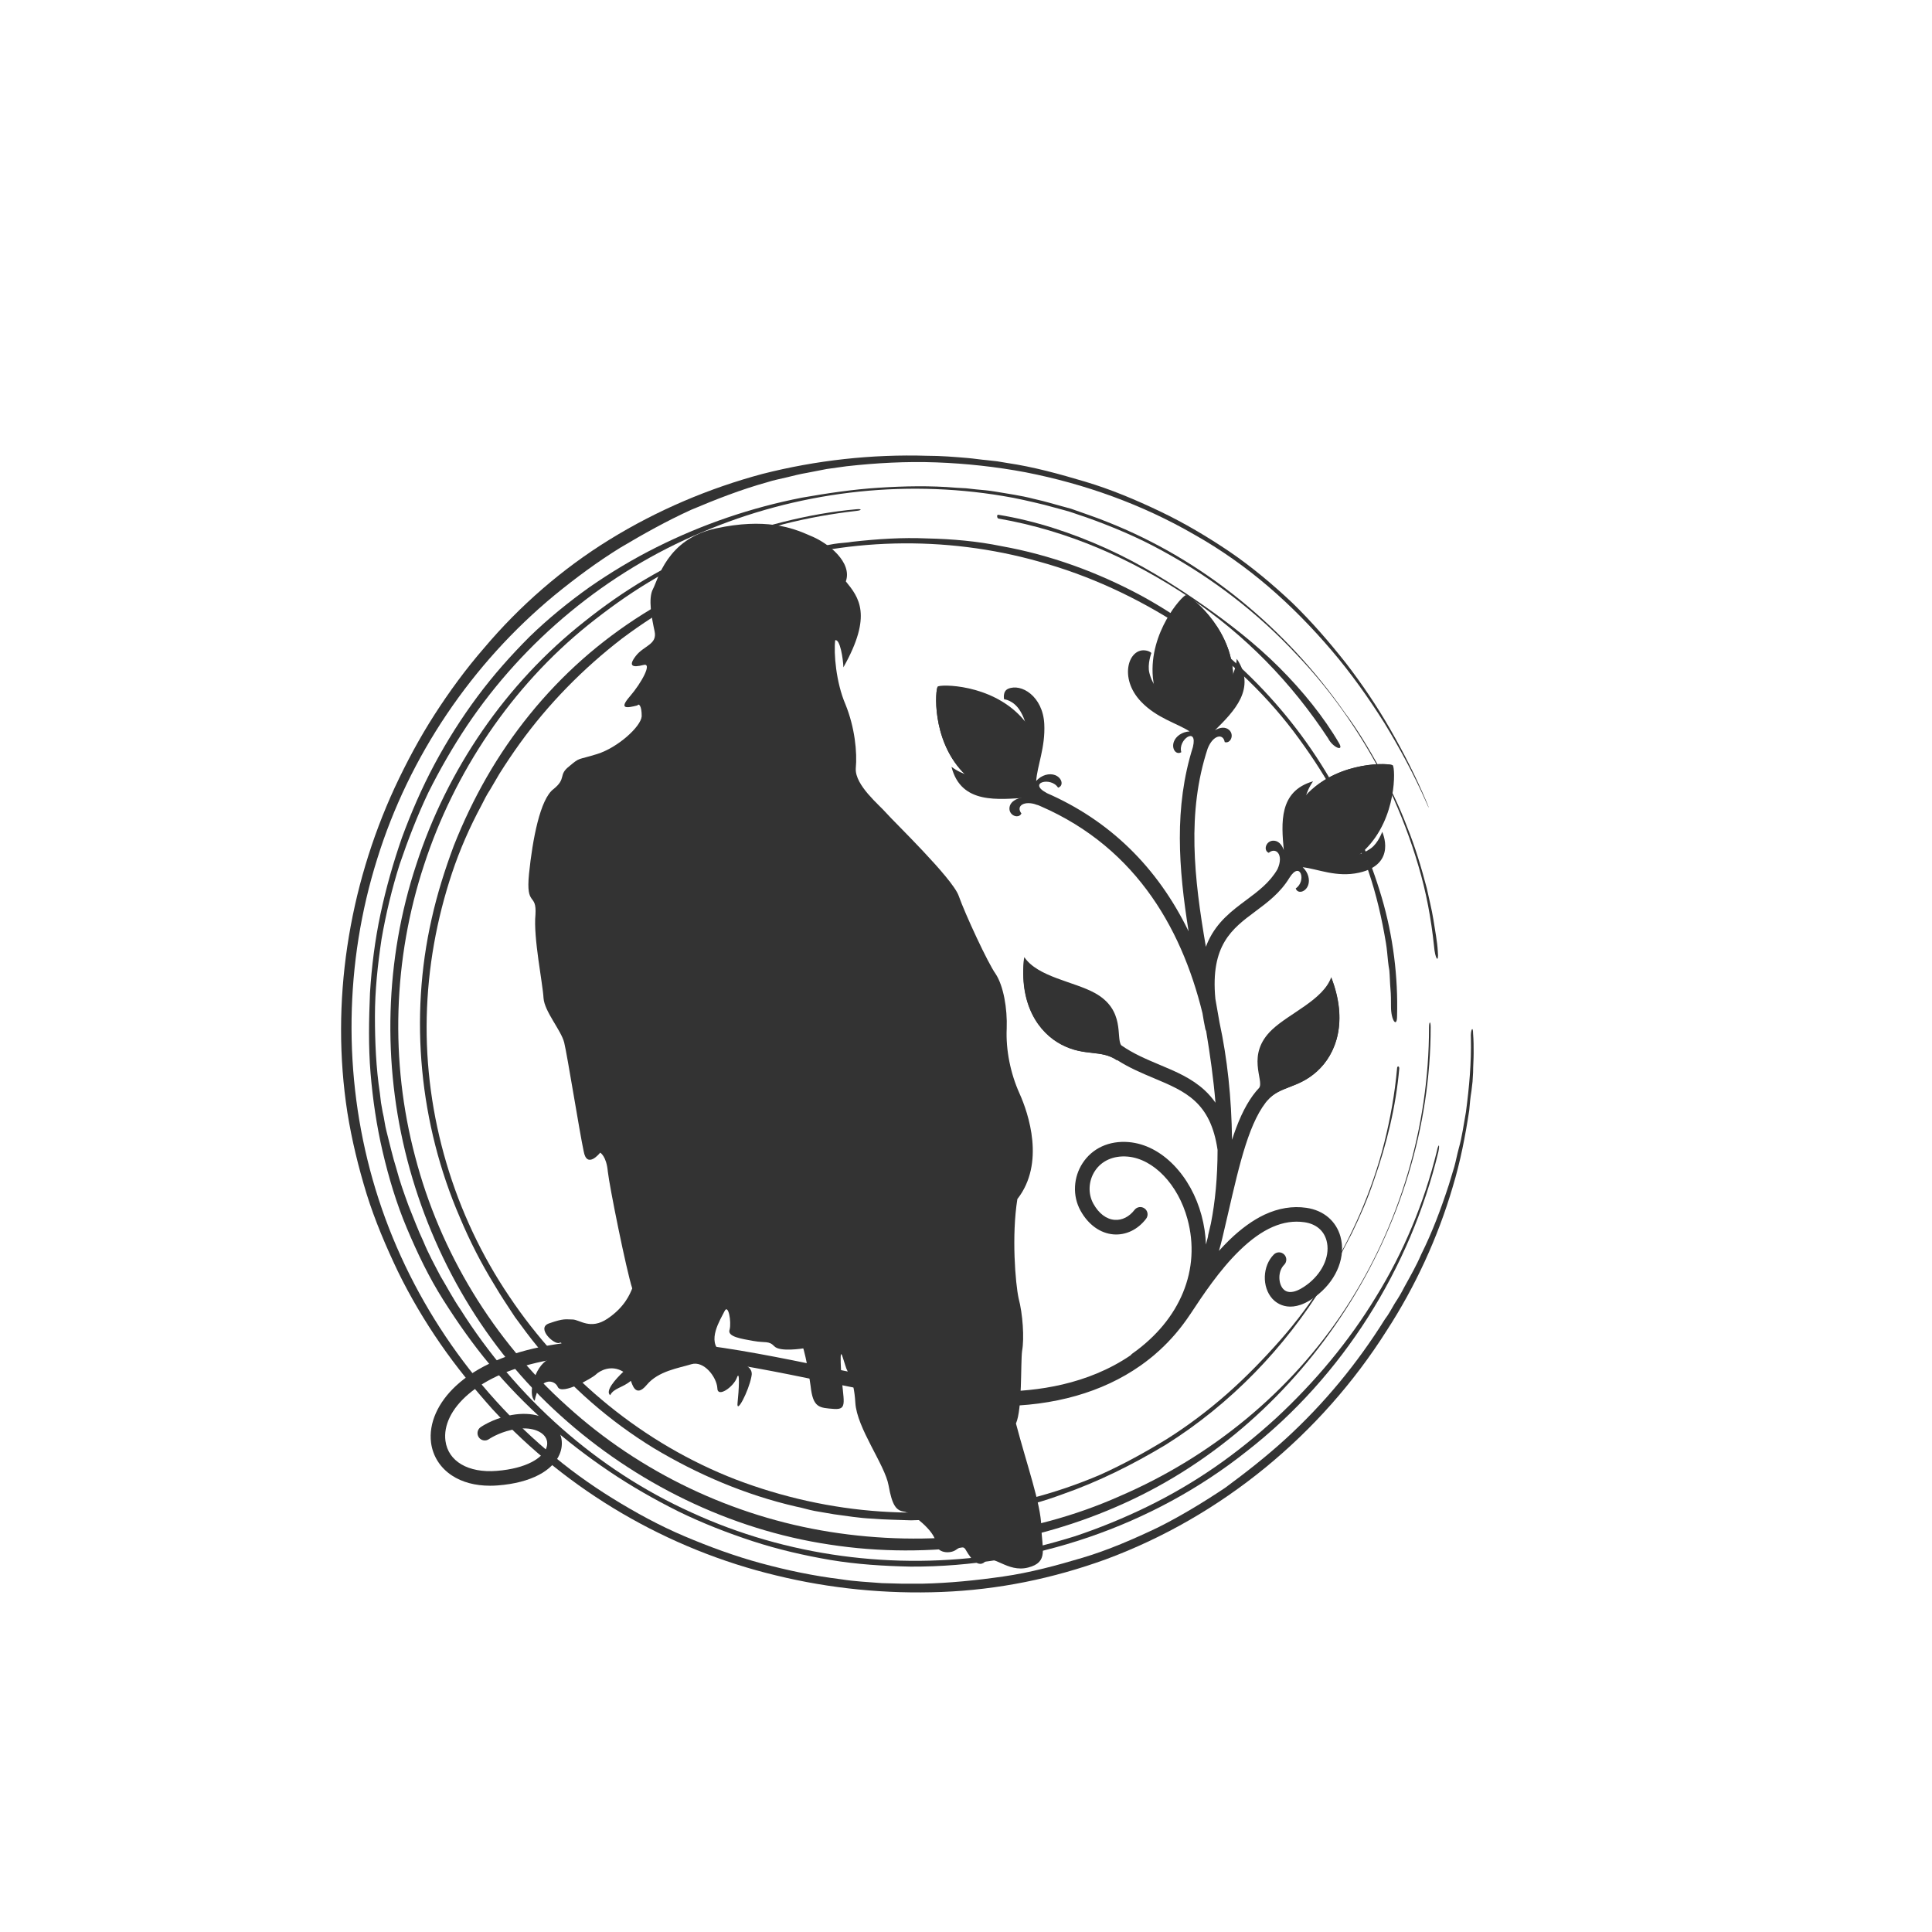 <?xml version="1.0" encoding="utf-8"?>
<svg id="master-artboard" viewBox="0 0 500 500" version="1.1" xmlns="http://www.w3.org/2000/svg" x="0px" y="0px" style="enable-background:new 0 0 1400 980;" width="500px" height="500px"><rect id="ee-background" x="0" y="0" width="500" height="500" style="fill: white; fill-opacity: 0; pointer-events: none;"/><g transform="matrix(2.166, 0.556, -0.556, 2.166, -758.107, -215.759)"><g transform="matrix(1, 0, 0, 1, 0, 7.105427357601002e-15)">
		<g>
			<path class="st3" d="M481.2,137.2c0,0-2.5,1.1-3.3,0.6c-0.8-0.5-1.1-0.1-2.5,0c-1.4,0.1-3.1,0.3-3-0.6c0-0.9-0.9-2.9-1.1-1.9&#10;&#9;&#9;&#9;&#9;c-0.2,1-1.2,3.9,0.8,4.7c2,0.8,4.1,0.3,4.1,1.9c0.1,1.7-0.6,4.7-0.8,3.3c-0.2-1.4-0.7-3.9-0.8-2.8c-0.1,1.1-1.6,2.9-1.9,1.7&#10;&#9;&#9;&#9;&#9;c-0.4-1.2-2.3-2.7-3.6-1.9c-1.3,0.8-3.5,1.7-4.4,3.6c-0.9,1.9-1.7,0.2-1.9,0c-0.7,1-1.7,1.3-1.9,2.2c-0.7-0.3,0.1-1.9,0.8-3&#10;&#9;&#9;&#9;&#9;c-1.6-0.5-2.7,0.6-3,1.1c-0.3,0.5-3.2,3.3-3.9,2.5c-0.6-0.8-2.4-0.6-2.2,2.2c-1-0.5-1-3.8,0.3-5c1.2-1.2,1.3-2.6,0.8-2.2&#10;&#9;&#9;&#9;&#9;c-0.5,0.4-3.1-1-1.7-1.9c1.5-1,1.7-0.9,2.5-1.1c0.8-0.2,2.3,0.7,3.9-1.1c1.6-1.8,1.8-3.4,1.9-4.1c-1.2-1.9-5.5-10.8-6.1-12.4&#10;&#9;&#9;&#9;&#9;c-0.6-1.7-1.4-1.9-1.4-1.9s-1,2.3-1.9,0.3c-1-2-4.6-10.3-5.3-11.6c-0.7-1.3-3.1-2.9-3.6-4.4c-0.5-1.6-2.9-6.5-3.3-9.1&#10;&#9;&#9;&#9;&#9;c-0.5-2.6-1.3-0.5-1.9-4.4c-0.6-4-0.9-8.7,0.3-10.2c1.2-1.6,0.1-1.7,1.1-3c1-1.4,0.7-0.9,2.8-2.2c2.1-1.3,4.1-4.3,3.9-5.5&#10;&#9;&#9;&#9;&#9;c-0.3-1.2-0.7-1.4-0.8-1.1c-1.1,0.6-2,1-1.1-0.8c0.9-1.8,1.6-4.5,0.6-3.9c-1.1,0.6-1.7,0.6-1.1-0.8c0.6-1.4,2.1-1.9,1.4-3.3&#10;&#9;&#9;&#9;&#9;c-0.7-1.4-1.7-3.5-1.4-4.7c0.3-1.2,0.1-6,5.3-8.6c5.2-2.6,8.5-2.3,10.8-1.9c2.3,0.3,5.5,1.8,5.3,4.1c1.9,1.4,4,3,2.2,9.7&#10;&#9;&#9;&#9;&#9;c-0.3-1-1.2-3.1-1.7-2.8c0.2,1.5,1.3,4.7,3,6.9c1.7,2.3,2.7,5,3,6.9c0.4,1.9,3.7,3.4,4.7,4.1c1,0.7,9.3,5.4,10.5,7.2&#10;&#9;&#9;&#9;&#9;c1.2,1.8,5.2,6.7,6.4,7.7c1.2,1.1,2.3,3.5,2.8,5.8c0.5,2.4,1.7,4.9,3.3,6.9c1.6,2,4.9,7.1,2.8,11.9c0.4,4.3,2.2,9.5,3,11.1&#10;&#9;&#9;&#9;&#9;c0.9,1.6,1.8,4.3,1.9,5.8c0.2,1.5,1.7,6.5,1.4,8.3c2.4,4.3,5.1,8.3,5.8,10.8c0.7,2.5,1.9,3.8-0.3,5c-2.2,1.2-4.3-0.6-5,0.6&#10;&#9;&#9;&#9;&#9;c-0.7,1.1-2.2-0.5-2.5-0.8c-0.3-0.3-0.6-0.3-1.1,0.3c-0.5,0.6-2.1,1-2.5-0.3c-0.4-1.2-3.5-2.6-4.4-2.5c-0.9,0.1-1.5-0.3-2.5-2.5&#10;&#9;&#9;&#9;&#9;c-1-2.2-5.2-5.5-6.1-8.3c-0.9-2.8-1.7-3-2.2-3.9c-0.6-0.9-1.3-2.4-0.3,0.8c1.1,3.3,1.9,4.1,0.3,4.4c-1.7,0.3-2.4,0.5-3.3-1.9&#10;&#9;&#9;&#9;&#9;C481.9,138.3,481.2,137.2,481.2,137.2L481.2,137.2z" style="fill-rule: evenodd; clip-rule: evenodd; fill: rgb(51, 51, 51); opacity: 1;"/>
		</g>
		<g>
			<path class="st4" d="M467.6,133.9c0,0-1.3-1.2-1.7-1.7c-0.3-0.4-0.5-0.2-0.8,0.3c-0.3,0.5-1.2,0.5-1.1,0.8&#10;&#9;&#9;&#9;&#9;c0.5,0.6,2.2,1.2,1.7,2.2c-0.5,1.1-0.7,2.9,0.3,2.5c1-0.4,1.5-1.1,1.7-2.2C467.7,134.7,467.6,133.9,467.6,133.9L467.6,133.9z" style="fill-rule: evenodd; clip-rule: evenodd; fill: rgb(51, 51, 51); opacity: 1;"/>
		</g>
		<g>
			<path d="M 455.1 53.2 A 1.1 1.1 0 0 1 454 54.3 A 1.1 1.1 0 0 1 452.9 53.2 A 1.1 1.1 0 0 1 454 52.1 A 1.1 1.1 0 0 1 455.1 53.2 Z" class="st4" style="fill-rule: evenodd; clip-rule: evenodd; fill: rgb(51, 51, 51); opacity: 1;"/>
		</g>
	</g></g><g transform="matrix(0.115, 0, 0, 0.115, 103.023, 123.286)"><g transform="matrix(1, 0, 0, 1, -51.911, -5.768)">
		<g>
			<path class="st6" d="M1930.4,441.9c6.7,74.2-30.5,112-80.2,116.4c-49.7,4.5-93-26.1-99.7-100.3c-9.1-101.5,66.3-184.1,74.1-184.8&#10;&#9;&#9;&#9;&#9;C1832.3,272.6,1921.2,340.4,1930.4,441.9z" style="fill: rgb(51, 51, 51); opacity: 1;"/>
			<path class="st7" d="M1930.4,441.9c6.7,74.2-30.5,112-80.2,116.4c-49.7,4.5-73.9-63.6-46.7-131.6&#10;&#9;&#9;&#9;&#9;c40.2-100.3,29.7-129.4,21.1-153.4C1832.3,272.6,1921.2,340.4,1930.4,441.9z" style="fill: rgb(51, 51, 51); opacity: 1;"/>
		</g>
		<g>
			<path class="st6" d="M2101.1,717.2c-52.8,52.5-48.6,105.4-13.5,140.8c35.2,35.4,88,39.9,140.8-12.6&#10;&#9;&#9;&#9;&#9;c72.3-71.8,67.6-183.6,62.1-189.1C2285.1,650.6,2173.4,645.3,2101.1,717.2z" style="fill: rgb(51, 51, 51); opacity: 1;"/>
			<path class="st7" d="M2101.1,717.2c-52.8,52.5-48.6,105.4-13.5,140.8c35.2,35.4,97.5-1.1,120.4-70.7&#10;&#9;&#9;&#9;&#9;c33.8-102.7,60.5-118.2,82.6-131C2285.1,650.6,2173.4,645.3,2101.1,717.2z" style="fill: rgb(51, 51, 51); opacity: 1;"/>
		</g>
		<g>
			<path class="st6" d="M1321.7,670.2c50.9,54.4,103.8,51.8,140.3,17.7c36.4-34.1,42.5-86.8-8.3-141.2&#10;&#9;&#9;&#9;&#9;c-69.6-74.4-181.5-73.2-187.2-67.9C1260.8,484.2,1252.1,595.7,1321.7,670.2z" style="fill: rgb(51, 51, 51); opacity: 1;"/>
			<path class="st7" d="M1321.7,670.2c50.9,54.4,103.8,51.8,140.3,17.7c36.4-34.1,1.8-97.5-67-122.5&#10;&#9;&#9;&#9;&#9;c-101.6-36.9-116.3-64.1-128.5-86.5C1260.8,484.2,1252.1,595.7,1321.7,670.2z" style="fill: rgb(51, 51, 51); opacity: 1;"/>
		</g>
		<path class="st8" d="M1491.1,745.3c-30.5-11.4-49.6,2.5-36.4,19c-5.7,12.4-26.7,5.7-27-10.6c-0.3-20.8,29.7-29.7,51.1-24.7&#10;&#9;&#9;&#9;L1491.1,745.3z" style="fill: rgb(51, 51, 51); opacity: 1;"/>
		<path class="st8" d="M2266.6,805.7c0,0-8.9,25.2-25.3,37c-50,36.1-100.4,6.2-148.2,14.1c28.7-39.3,89.7-87.8,115.1-82.4&#10;&#9;&#9;&#9;c-32.2-22.7-65.5-1.3-84.3,17.9c-29.4,30-27,39.2-40.9,51.9c16-47.9-9.8-97.7,28-152.2c-77.5,22.2-71.4,94.3-65.9,154.7&#10;&#9;&#9;&#9;c-4.1-12.2-12.4-21.6-24.2-21.1c-16.3,0.8-22.3,22-9.7,27.3c16-13.6,34.7,3.8,19.7,36.9c-17.3,29.9-43,49.1-70.1,69.3&#10;&#9;&#9;&#9;c-32.2,24-65.4,48.7-85.7,92.5c-1.9,4.1-3.7,8.4-5.3,12.8c-26.7-154.7-43.2-302.7,4-446.1l0,0c11.8-30.3,34.9-35.3,38.4-14.5&#10;&#9;&#9;&#9;c13,4,22.1-16.1,10.1-27.2c-8.7-8-21.1-6.1-32.1,0.5c43.1-42.7,94.1-94,49.1-160.8c-6,64.7-55.8,86.7-75.3,131.7&#10;&#9;&#9;&#9;c-1.8-30.2,10.1-55,6.8-98.4c-2-26.7-25.5-50.9-58.9-32.7c22.9,12.2,38.4,88.6,35.1,137.1c-31.5-36.8-89.4-46.3-104.4-106.1&#10;&#9;&#9;&#9;c-4.9-19.6,4.5-44.6,4.5-44.6s-2.5-3.8-11.8-5.6c-39.3-7.5-62.5,61.4-11.5,114.9c35.7,37.5,80.9,48.5,109.4,67.1&#10;&#9;&#9;&#9;c-17.2,0.8-31,11.1-35.4,23c-6,16.2,5.1,30.9,16.7,23.7c-8.5-28.2,37.5-59.3,26.1-11.6c-42.8,135.6-32.4,272.7-9.7,414.8&#10;&#9;&#9;&#9;c-70.6-145.2-178.2-249.8-320-311.5l1.1,0.4c-44.9-23.6,9.6-37.5,25.1-12.2c13.1-3.9,9.5-21.9-6.5-28.2&#10;&#9;&#9;&#9;c-12.5-4.9-30.7-0.8-42.7,13.3c2.1-34,20.9-75.7,18.2-128.5c-3.2-62.5-51.9-92-81.4-79.1c-13,5.7-9,23.6-9,23.6&#10;&#9;&#9;&#9;s21.1,1.4,36.3,26.4c32.1,53.1,2.6,101.2,9.7,149.3c-32.3-23.9-58.9-66.1-29.8-85.5c-57-11.9-66.2,30-47.7,49.3&#10;&#9;&#9;&#9;c28.7,29.8,45.3,29.6,61.3,44c-46.5-15.4-96.1,7-148.2-31.5c21.7,85.7,106.5,72.8,169.8,69.6c1.4,4.6,4.8,8.5,9.6,10.3&#10;&#9;&#9;&#9;c227.4,89.5,337,276.8,385.4,474.4c1.7,11.3,3.9,23,6.4,35.3c0.4,1.8,1,3.4,1.9,4.9c8.8,52.9,16.4,106.7,21,161.4&#10;&#9;&#9;&#9;c-7.1-10.2-15.1-19.4-24.1-27.8c-29.5-27.3-64.6-42.1-101.9-57.7c-29-12.2-58.8-24.7-86.1-43.8c-12.3-16.4,9.8-79.4-59.2-117.5&#10;&#9;&#9;&#9;c-47.3-26.1-128.5-35.9-158.9-80.8c-12.4,105.4,32,169.7,84.4,196.9c52.4,27.2,88.5,10.2,124.7,35.2l0.1-0.3&#10;&#9;&#9;&#9;c27,17.3,55.1,29.1,82.4,40.6c71.2,29.9,127.5,53.6,143.3,161.4c-0.1,61.8-5.4,116.7-15,165.5c-2,8.7-4.1,17.4-6.2,26.3&#10;&#9;&#9;&#9;c-0.3,1.2-0.4,2.3-0.4,3.5c-1.5,6-3,11.8-4.6,17.6c-0.8-22.1-4.1-44.2-10-65.9c-11.9-44-33.5-82.9-62.2-112.6&#10;&#9;&#9;&#9;c-30-30.9-65.1-48.9-101.5-52c-44.1-3.7-82,13.7-104,47.6c-10.1,15.6-16,33.7-16.9,52.3c-1,19.1,3.3,38,12.4,54.4&#10;&#9;&#9;&#9;c17.5,31.7,44.6,51.1,74.4,53.4c27.7,2.1,54.4-10.7,73.1-35.1c5.5-7.2,4.2-17.5-3-23s-17.5-4.2-23,3&#10;&#9;&#9;&#9;c-11.9,15.5-28.1,23.6-44.6,22.4c-18.8-1.4-35.9-14.4-48.1-36.5c-12.3-22.3-11-51,3.3-73.1c15.2-23.5,42.1-35.4,73.7-32.8&#10;&#9;&#9;&#9;c58.2,4.9,113.7,62.6,134.8,140.4c30.8,113.2-15.6,226.4-124.1,303c-1.5,1.1-2.8,2.4-3.8,3.8c-96.7,65.9-210.9,81.5-297.6,81.5&#10;&#9;&#9;&#9;c-119.6,0-249.7-26.7-387.3-54.9c-101.1-20.7-205.6-42.2-310.7-53.7c-119.5-13.1-223.3-11.3-317.3,5.5&#10;&#9;&#9;&#9;c-87.2,15.7-158.1,46.7-204.8,89.8c-41.5,38.3-62.1,85-56.6,128.3c3.9,30.2,20.5,56.5,46.7,73.8c23,15.3,52.5,23.2,86,23.2&#10;&#9;&#9;&#9;c5.8,0,11.8-0.2,17.8-0.7c37-2.9,68.1-11,92.5-23.9c22.7-12,38.7-28.1,46.4-46.5c9-21.5,5.6-44.7-9-62.2&#10;&#9;&#9;&#9;c-21.3-25.4-61.1-34.5-106.6-24.3c-37.2,8.3-61.2,25.2-62.3,25.9c-7.4,5.2-9.2,15.5-3.9,22.9c5.2,7.4,15.4,9.2,22.8,3.9&#10;&#9;&#9;&#9;c0.2-0.1,20.1-13.9,50.5-20.7c39.2-8.8,64,1.1,74.2,13.3c6.8,8.1,8.2,18.3,3.9,28.5c-8.7,20.8-42.5,44.9-111.2,50.4&#10;&#9;&#9;&#9;c-64.1,5.1-109.4-21.5-115.4-67.8c-8.7-67.8,69.1-151.9,234.7-181.6c203.5-36.5,413,6.5,615.7,48&#10;&#9;&#9;&#9;c139.3,28.6,270.9,55.6,393.9,55.6c125.2,0,234.5-31.2,319.4-90.8c0.3-0.2,0.6-0.4,0.9-0.6c7.2-5.1,14.1-10.3,20.9-15.7&#10;&#9;&#9;&#9;c0,0,0.1-0.1,0.1-0.1c1.4-1.1,2.8-2.3,4.2-3.4c0.5-0.4,1.1-0.9,1.6-1.3c1-0.8,2-1.6,2.9-2.4c4.4-3.7,8.7-7.5,12.9-11.4&#10;&#9;&#9;&#9;c25.8-23.6,48.6-50.5,68.5-80.4c0.2-0.3,0.4-0.5,0.6-0.8c27.6-41.8,65.4-99.1,110.7-143.1c51.1-49.8,98.9-70.6,146-63.8&#10;&#9;&#9;&#9;c25.7,3.7,43.4,18.2,49.7,40.8c8.8,31.4-6.3,69-38.5,95.6c-12.3,10.1-42.5,31.8-58.9,13.8c-11.2-12.3-12.4-39.8,2.2-54.4&#10;&#9;&#9;&#9;c6.4-6.4,6.4-16.8,0-23.2c-6.4-6.4-16.8-6.4-23.2,0c-25.8,25.7-27.3,73.2-3.3,99.7c9.2,10.1,43.9,39.2,104-10.6&#10;&#9;&#9;&#9;c42.2-34.9,61.4-85.8,49.1-129.7c-4.7-16.7-13.9-31.4-26.6-42.4c-13.5-11.7-30.3-19.1-50-22c-31.1-4.5-62.9,0.7-94.3,15.4&#10;&#9;&#9;&#9;c-26.1,12.3-52.8,31.6-79.3,57.3c-8,7.8-15.7,15.9-23.2,24.2c2.6-8.8,5-17.8,7.2-26.9c0.1-0.4,0.2-0.8,0.3-1.2&#10;&#9;&#9;&#9;c4.4-18.8,8.7-37.2,12.8-54.9c26.8-116.5,48.8-212.2,92.8-260.1c28.4-28.2,65.9-23.4,107.6-61c43.8-39.5,70.5-113,32-211.8&#10;&#9;&#9;&#9;c-18.1,51.1-94.2,81-133.4,118.3c-59.2,56.2-17,113.7-28.7,130.6c-20.1,21.2-37,50.9-51.9,90.5c-3.2,8.5-6.3,17.3-9.2,26.5&#10;&#9;&#9;&#9;c-1.2-95-10.7-183.2-28.2-264.1c-3-17.8-6.1-35.5-9.3-53c-11.5-121.2,37.7-157.9,89.5-196.5c27.9-20.8,56.7-42.2,77.2-76.1&#10;&#9;&#9;&#9;c24.9-39.7,38.7,7.8,14.1,24c4.2,12.9,22.2,8.8,28-7.4c4.3-11.9,0.3-28.7-12.3-40.3c34.2,3.9,76.3,23.6,126.9,12.3&#10;&#9;&#9;&#9;C2301,878.4,2266.6,805.7,2266.6,805.7z" style="fill: rgb(51, 51, 51); opacity: 1;"/>
		<path class="st9" d="M2007.8,1410.5c-1.6-47.5,15.8-74.4,76.5-132c39.2-37.2,71.5-81.5,67.3-145.3c38.5,98.8,11.9,172.3-32,211.8&#10;&#9;&#9;&#9;C2075.8,1384.5,2036.6,1377.2,2007.8,1410.5" style="fill: rgb(51, 51, 51); opacity: 1;"/>
		<path class="st9" d="M1669.9,1320c-10.4-46.4-34-68-107.3-108.4c-47.3-26.1-89.7-60.9-101.8-123.6&#10;&#9;&#9;&#9;c-12.4,105.4,32,169.7,84.4,196.9C1597.5,1312,1633.6,1295,1669.9,1320" style="fill: rgb(51, 51, 51); opacity: 1;"/>
	</g></g><g transform="matrix(1.426, 0, 0, 1.426, -928.26, -544.136)"><g transform="matrix(1, 0, 0, 1, 0, 0)">
	<g>
		<path class="st5" d="M909.8,527c-1.9-4.5-4.1-8.8-6.5-13c-2.4-4.2-5.1-8.2-8.1-12.1c-3-3.8-6.2-7.5-9.7-10.9&#10;&#9;&#9;&#9;c-3.5-3.3-7.3-6.5-11.4-9.3c-4-2.7-8.2-5.2-12.6-7.3c-4.4-2.1-8.9-4-13.6-5.4c-4.7-1.4-9.4-2.7-14.2-3.4l-1.8-0.3l-1.8-0.2&#10;&#9;&#9;&#9;c-1.2-0.1-2.4-0.3-3.6-0.4c-2.4-0.2-4.8-0.4-7.3-0.4c-10-0.3-20.1,0.8-29.9,3.3c-9.7,2.6-19.1,6.6-27.7,11.9&#10;&#9;&#9;&#9;c-8.6,5.3-16.3,12-22.8,19.7c-3.3,3.8-6.3,7.9-9,12.1c-2.7,4.2-5.1,8.7-7.2,13.2c-8.4,18.2-11.7,39-8.6,59c0.8,5,2,9.9,3.5,14.8&#10;&#9;&#9;&#9;c1.5,4.8,3.5,9.5,5.7,14.1c2.2,4.5,4.8,8.9,7.7,13.1c2.9,4.2,6.1,8.1,9.4,11.8c13.7,14.9,31.9,25.5,51.5,30.2&#10;&#9;&#9;&#9;c9.8,2.4,20,3.4,30.1,3c5.1-0.2,10.1-0.8,15.1-1.8c5-1,9.9-2.4,14.6-4.1c21.1-7.8,39.1-22.7,51-41.5c5.2-8,9.3-16.9,12-26.1&#10;&#9;&#9;&#9;c1.4-4.6,2.3-9.3,3-13.9c0.1-1.2,0.2-2.3,0.4-3.5l0.2-1.7l0.1-1.7c0-1.2,0.1-2.3,0.1-3.5c0-1.2,0-2.3-0.1-3.5&#10;&#9;&#9;&#9;c0-1.6-0.5-0.7-0.4,0.8c0.1,4.4-0.3,8.9-0.9,13.4c-0.4,2.2-0.7,4.5-1.3,6.6c-0.3,1.1-0.5,2.2-0.8,3.3l-1,3.3&#10;&#9;&#9;&#9;c-1.4,4.3-3,8.6-5,12.6c-0.9,2.1-2,4-3.1,6c-0.5,1-1.1,2-1.7,2.9c-0.6,1-1.1,2-1.8,2.9c-5,8-11,15.3-18,21.7&#10;&#9;&#9;&#9;c-3.5,3.2-7.2,6.1-11,8.9c-3.9,2.6-8,5.1-12.2,7.2c-4.4,2.1-9,4.1-13.7,5.5c-4.7,1.4-9.5,2.7-14.4,3.4c-4.9,0.7-9.8,1.2-14.7,1.3&#10;&#9;&#9;&#9;l-1.8,0c-0.6,0-1.2,0-1.8,0l-3.7-0.1c-2.5-0.2-4.9-0.3-7.4-0.7c-4.9-0.6-9.7-1.6-14.5-2.9c-4.8-1.3-9.4-3-13.9-4.9&#10;&#9;&#9;&#9;c-4.5-1.9-8.9-4.3-13.1-6.9c-4.2-2.6-8.2-5.5-11.9-8.7c-15-12.8-26.2-30.1-31.6-49.1c-5.4-19-5.1-39.4,0.8-58.2&#10;&#9;&#9;&#9;c5.8-18.7,17.2-35.5,32.2-47.9c3.8-3.1,7.7-6,11.9-8.6c4.2-2.5,8.5-4.9,12.9-6.9c4.5-1.9,9.1-3.7,13.8-5c1.2-0.4,2.4-0.6,3.6-0.9&#10;&#9;&#9;&#9;c1.2-0.3,2.4-0.6,3.6-0.8l3.6-0.7l3.6-0.5c5.4-0.6,10.8-0.9,16.3-0.7c5.4,0.2,10.9,0.8,16.2,1.8c10.7,2.1,21.1,5.8,30.6,11.3&#10;&#9;&#9;&#9;c4.8,2.7,9.3,5.9,13.4,9.4c4.2,3.6,8,7.5,11.5,11.6c3.5,4.1,6.7,8.6,9.6,13.2c2.8,4.6,5.4,9.4,7.6,14.4&#10;&#9;&#9;&#9;C910.4,528.6,910.4,528.4,909.8,527z" style="fill: rgb(51, 51, 51); opacity: 1;"/>
	</g>
	<g>
		<path class="st5" d="M911.9,554.3c-0.1-1.9-0.5-3.8-0.8-5.8c-0.3-1.9-0.8-3.8-1.2-5.7c-1-3.8-2.1-7.5-3.6-11.2&#10;&#9;&#9;&#9;c-1.4-3.7-3.1-7.2-5-10.7c-1.9-3.4-3.9-6.8-6.3-10c-10.7-15.3-25.6-27.7-43.1-34.6c-2.2-0.9-4.4-1.6-6.6-2.4&#10;&#9;&#9;&#9;c-2.3-0.6-4.5-1.3-6.8-1.8c-2.3-0.6-4.6-0.9-6.9-1.3c-1.2-0.2-2.3-0.3-3.5-0.4l-1.8-0.2l-1.8-0.1c-4.7-0.4-9.4-0.3-14.1,0&#10;&#9;&#9;&#9;c-4.7,0.3-9.3,1-13.9,1.8c-4.6,0.9-9.1,2.1-13.5,3.6c-4.4,1.5-8.7,3.3-12.9,5.4c-4.2,2.1-8.2,4.5-12.1,7.2&#10;&#9;&#9;&#9;c-3.8,2.7-7.5,5.7-10.9,9c-3.4,3.4-6.6,7-9.5,10.9c-2.9,3.9-5.5,8-7.8,12.3c-2.3,4.3-4.2,8.7-5.9,13.3c-1.6,4.6-2.9,9.2-3.9,13.9&#10;&#9;&#9;&#9;c-1,4.7-1.6,9.5-1.9,14.3c-0.2,4.8-0.3,9.7,0.1,14.5c0.4,4.8,1.1,9.6,2.2,14.3c1.1,4.7,2.5,9.4,4.4,13.9c1.9,4.5,4,8.9,6.6,13&#10;&#9;&#9;&#9;c2.6,4.1,5.4,8.1,8.5,11.8c3.1,3.7,6.5,7.2,10.1,10.4c3.6,3.2,7.5,6.2,11.5,8.9c4,2.7,8.2,5.1,12.6,7.3c4.3,2.1,8.9,3.9,13.5,5.4&#10;&#9;&#9;&#9;c4.6,1.5,9.4,2.6,14.1,3.4c4.8,0.8,9.7,1.1,14.5,1.2c21.9,0.1,43.9-7.3,61.1-21c17.3-13.5,29.6-33.1,34.7-54.3&#10;&#9;&#9;&#9;c0.3-1.5,0-1.5-0.3,0c-2.3,9.3-6,18.2-11,26.3c-4.9,8.1-11.1,15.5-18.1,22c-3.5,3.2-7.2,6.2-11.1,8.9c-3.9,2.7-8,5.1-12.3,7.2&#10;&#9;&#9;&#9;c-4.3,2.1-8.7,3.9-13.2,5.4c-4.5,1.4-9.2,2.6-13.9,3.3c-18.8,2.9-38.4,0.3-55.6-7.6c-17.3-7.8-31.9-20.9-42-36.9&#10;&#9;&#9;&#9;c-1.3-1.9-2.4-4-3.6-6c-1.1-2.1-2.2-4.1-3.1-6.3c-1-2.1-1.8-4.3-2.7-6.5c-0.8-2.2-1.6-4.4-2.2-6.7c-0.7-2.2-1.2-4.5-1.8-6.8&#10;&#9;&#9;&#9;c-0.3-1.1-0.4-2.3-0.7-3.5l-0.3-1.7l-0.2-1.7c-0.7-4.6-0.9-9.3-0.9-14c0-4.7,0.5-9.3,1.2-14c0.8-4.6,1.9-9.2,3.3-13.6&#10;&#9;&#9;&#9;c1.5-4.4,3.2-8.8,5.2-13c2.1-4.2,4.4-8.2,7-12.1c10.4-15.5,25.4-27.9,42.6-35.1c17.1-7.3,36.2-9.7,54.7-6.6c2.5,0.4,5,1,7.5,1.6&#10;&#9;&#9;&#9;l3.7,1c1.2,0.3,2.4,0.8,3.7,1.2c4.8,1.7,9.6,3.7,14.1,6.2c9,4.9,17.2,11.2,24.2,18.7c6.8,7.1,12.5,15.5,16.9,24.5&#10;&#9;&#9;&#9;c2.1,4.5,3.9,9.2,5.3,14c1.4,4.7,2.3,9.6,2.8,14.4C911.4,555.7,912.1,556.5,911.9,554.3z" style="fill: rgb(51, 51, 51); opacity: 1;"/>
	</g>
	<g>
		<path class="st5" d="M806.4,474c-4.5,0.4-8.9,1.2-13.3,2.3c-4.4,1.1-8.7,2.5-12.9,4.3c-4.2,1.8-8.2,3.8-12.1,6.1&#10;&#9;&#9;&#9;c-3.9,2.3-7.6,4.9-11.1,7.7c-14.2,11.2-24.9,26.8-30.5,44.1c-5.7,17.2-6.2,36.1-1.6,53.7c4.6,17.6,14.1,34,27.8,46.3&#10;&#9;&#9;&#9;c13.5,12.2,30.7,20.7,48.8,23.4c18.1,2.8,37,0,53.5-7.5c16.6-7.5,30.5-20.1,40.2-35.2C905,604,910.6,586,910.6,568&#10;&#9;&#9;&#9;c0-1.2-0.3-1.1-0.3,0.1c0,17.9-5.3,35.9-15.2,51c-9.9,15.1-24.4,26.9-40.9,34c-16.4,7.3-34.9,9.3-52.6,6.5&#10;&#9;&#9;&#9;c-17.7-2.8-34.5-10.8-47.7-22.8c-13.4-12-23.1-28-27.6-45.3c-4.6-17.3-4-35.9,1.6-52.9c5.5-16.9,15.9-32.4,29.8-43.6&#10;&#9;&#9;&#9;c3.5-2.8,7.1-5.4,10.9-7.7c3.8-2.3,7.8-4.4,11.9-6.2c4.1-1.8,8.4-3.2,12.7-4.4c4.3-1.1,8.8-1.9,13.2-2.4&#10;&#9;&#9;&#9;C807.4,474.2,807.4,473.9,806.4,474z" style="fill: rgb(51, 51, 51); opacity: 1;"/>
	</g>
	<g>
		<path class="st5" d="M894,516.5c-2.8-4.8-6.6-9.5-10.9-13.8c-4.3-4.3-9.1-8-13.8-11.3c-5.6-3.9-11.4-7.5-17.6-10.3&#10;&#9;&#9;&#9;c-6.2-2.8-12.8-5-19.6-6.1c-0.3,0-0.2,0.7,0.1,0.7c12.6,2.2,24.1,7.3,34.6,14.3c10.2,6.9,18.5,15.4,25.2,25.6&#10;&#9;&#9;&#9;C892.8,517.2,894.9,518.1,894,516.5z" style="fill: rgb(51, 51, 51); opacity: 1;"/>
	</g>
	<g>
		<path class="st5" d="M904.5,566c0.2-7.1-0.7-14.5-2.8-21.6c-2.1-7.1-5.1-13.9-8.6-20.1c-8.1-14.5-20.4-26.6-35-34.6&#10;&#9;&#9;&#9;c-8-4.3-16.5-7.4-25.4-9c-4.4-0.9-8.9-1.3-13.5-1.4c-4.5-0.2-9,0.1-13.5,0.6c-1.1,0.2-2.2,0.2-3.4,0.4l-3.3,0.6&#10;&#9;&#9;&#9;c-2.2,0.5-4.4,0.9-6.6,1.5c-2.2,0.5-4.3,1.3-6.5,1.9l-3.2,1.2c-1.1,0.4-2.1,0.9-3.1,1.3c-8.3,3.5-16.1,8.4-22.9,14.4&#10;&#9;&#9;&#9;c-6.9,6.1-12.8,13.4-17.4,21.4c-2.3,4-4.3,8.2-6,12.5c-1.6,4.3-3,8.7-4,13.2c-4.1,18-2.2,37.3,5.1,54.2c1.8,4.3,3.9,8.4,6.3,12.3&#10;&#9;&#9;&#9;c0.6,1,1.2,2,1.8,2.9l1.9,2.9c1.4,1.9,2.7,3.7,4.2,5.5c5.9,7.2,13,13.4,21,18.3c8,4.8,16.7,8.5,25.8,10.6c1.1,0.2,2.3,0.6,3.4,0.8&#10;&#9;&#9;&#9;l3.5,0.6c2.3,0.3,4.6,0.7,7,0.8c2.3,0.2,4.7,0.2,7,0.3c2.3-0.1,4.7-0.1,7-0.3c7-0.6,13.9-2,20.4-4.4c6.6-2.3,12.8-5.4,18.8-9&#10;&#9;&#9;&#9;c11.8-7.4,21.6-17.6,28.8-29.3c1-1.4,1.8-3,2.6-4.5c0.8-1.5,1.6-3.1,2.4-4.6c1.5-3.1,2.9-6.3,4-9.6c2.3-6.5,4-13.4,4.6-20.3&#10;&#9;&#9;&#9;c0-0.5-0.4-0.5-0.4,0c-0.4,4.5-1.2,9-2.3,13.4c-1.1,4.4-2.6,8.7-4.4,12.9c-3.6,8.3-8.5,16.2-14.5,23c-3,3.4-6.2,6.7-9.6,9.7&#10;&#9;&#9;&#9;c-3.4,3-7.1,5.8-10.9,8.2c-3.9,2.4-7.9,4.6-12.1,6.5c-4.2,1.8-8.6,3.3-13,4.4c-8.8,2.2-17.9,2.9-26.9,2.3&#10;&#9;&#9;&#9;c-9-0.6-17.9-2.6-26.3-5.8c-16.8-6.5-31.2-18.4-41.1-33.2c-10.1-14.9-15.4-32.9-15-50.7c0.2-9,1.8-17.8,4.6-26.2&#10;&#9;&#9;&#9;c1.4-4.2,3.2-8.3,5.3-12.2c0.5-1,1-2,1.6-2.9l1.7-2.9c1.2-1.9,2.4-3.7,3.7-5.5c5.2-7.2,11.5-13.6,18.5-19&#10;&#9;&#9;&#9;c3.6-2.7,7.3-5.1,11.2-7.2c3.9-2.1,8-3.9,12.2-5.4c16.7-5.8,35.3-6.2,52.3-1.4c9.1,2.5,17.7,6.5,25.6,11.6&#10;&#9;&#9;&#9;c7.8,5.2,14.9,11.7,20.6,19.2c2.7,3.6,5.2,7.3,7.4,11.3c2.2,4,4,8.1,5.6,12.4c1.6,4.3,2.7,8.7,3.5,13.1c0.2,1.1,0.4,2.2,0.5,3.3&#10;&#9;&#9;&#9;c0.1,1.1,0.2,2.2,0.4,3.3c0.1,1.1,0.1,2.2,0.2,3.3c0.1,1.1,0.1,2.2,0.1,3.3C903.4,566.8,904.5,568.2,904.5,566z" style="fill: rgb(51, 51, 51); opacity: 1;"/>
	</g>
</g></g></svg>